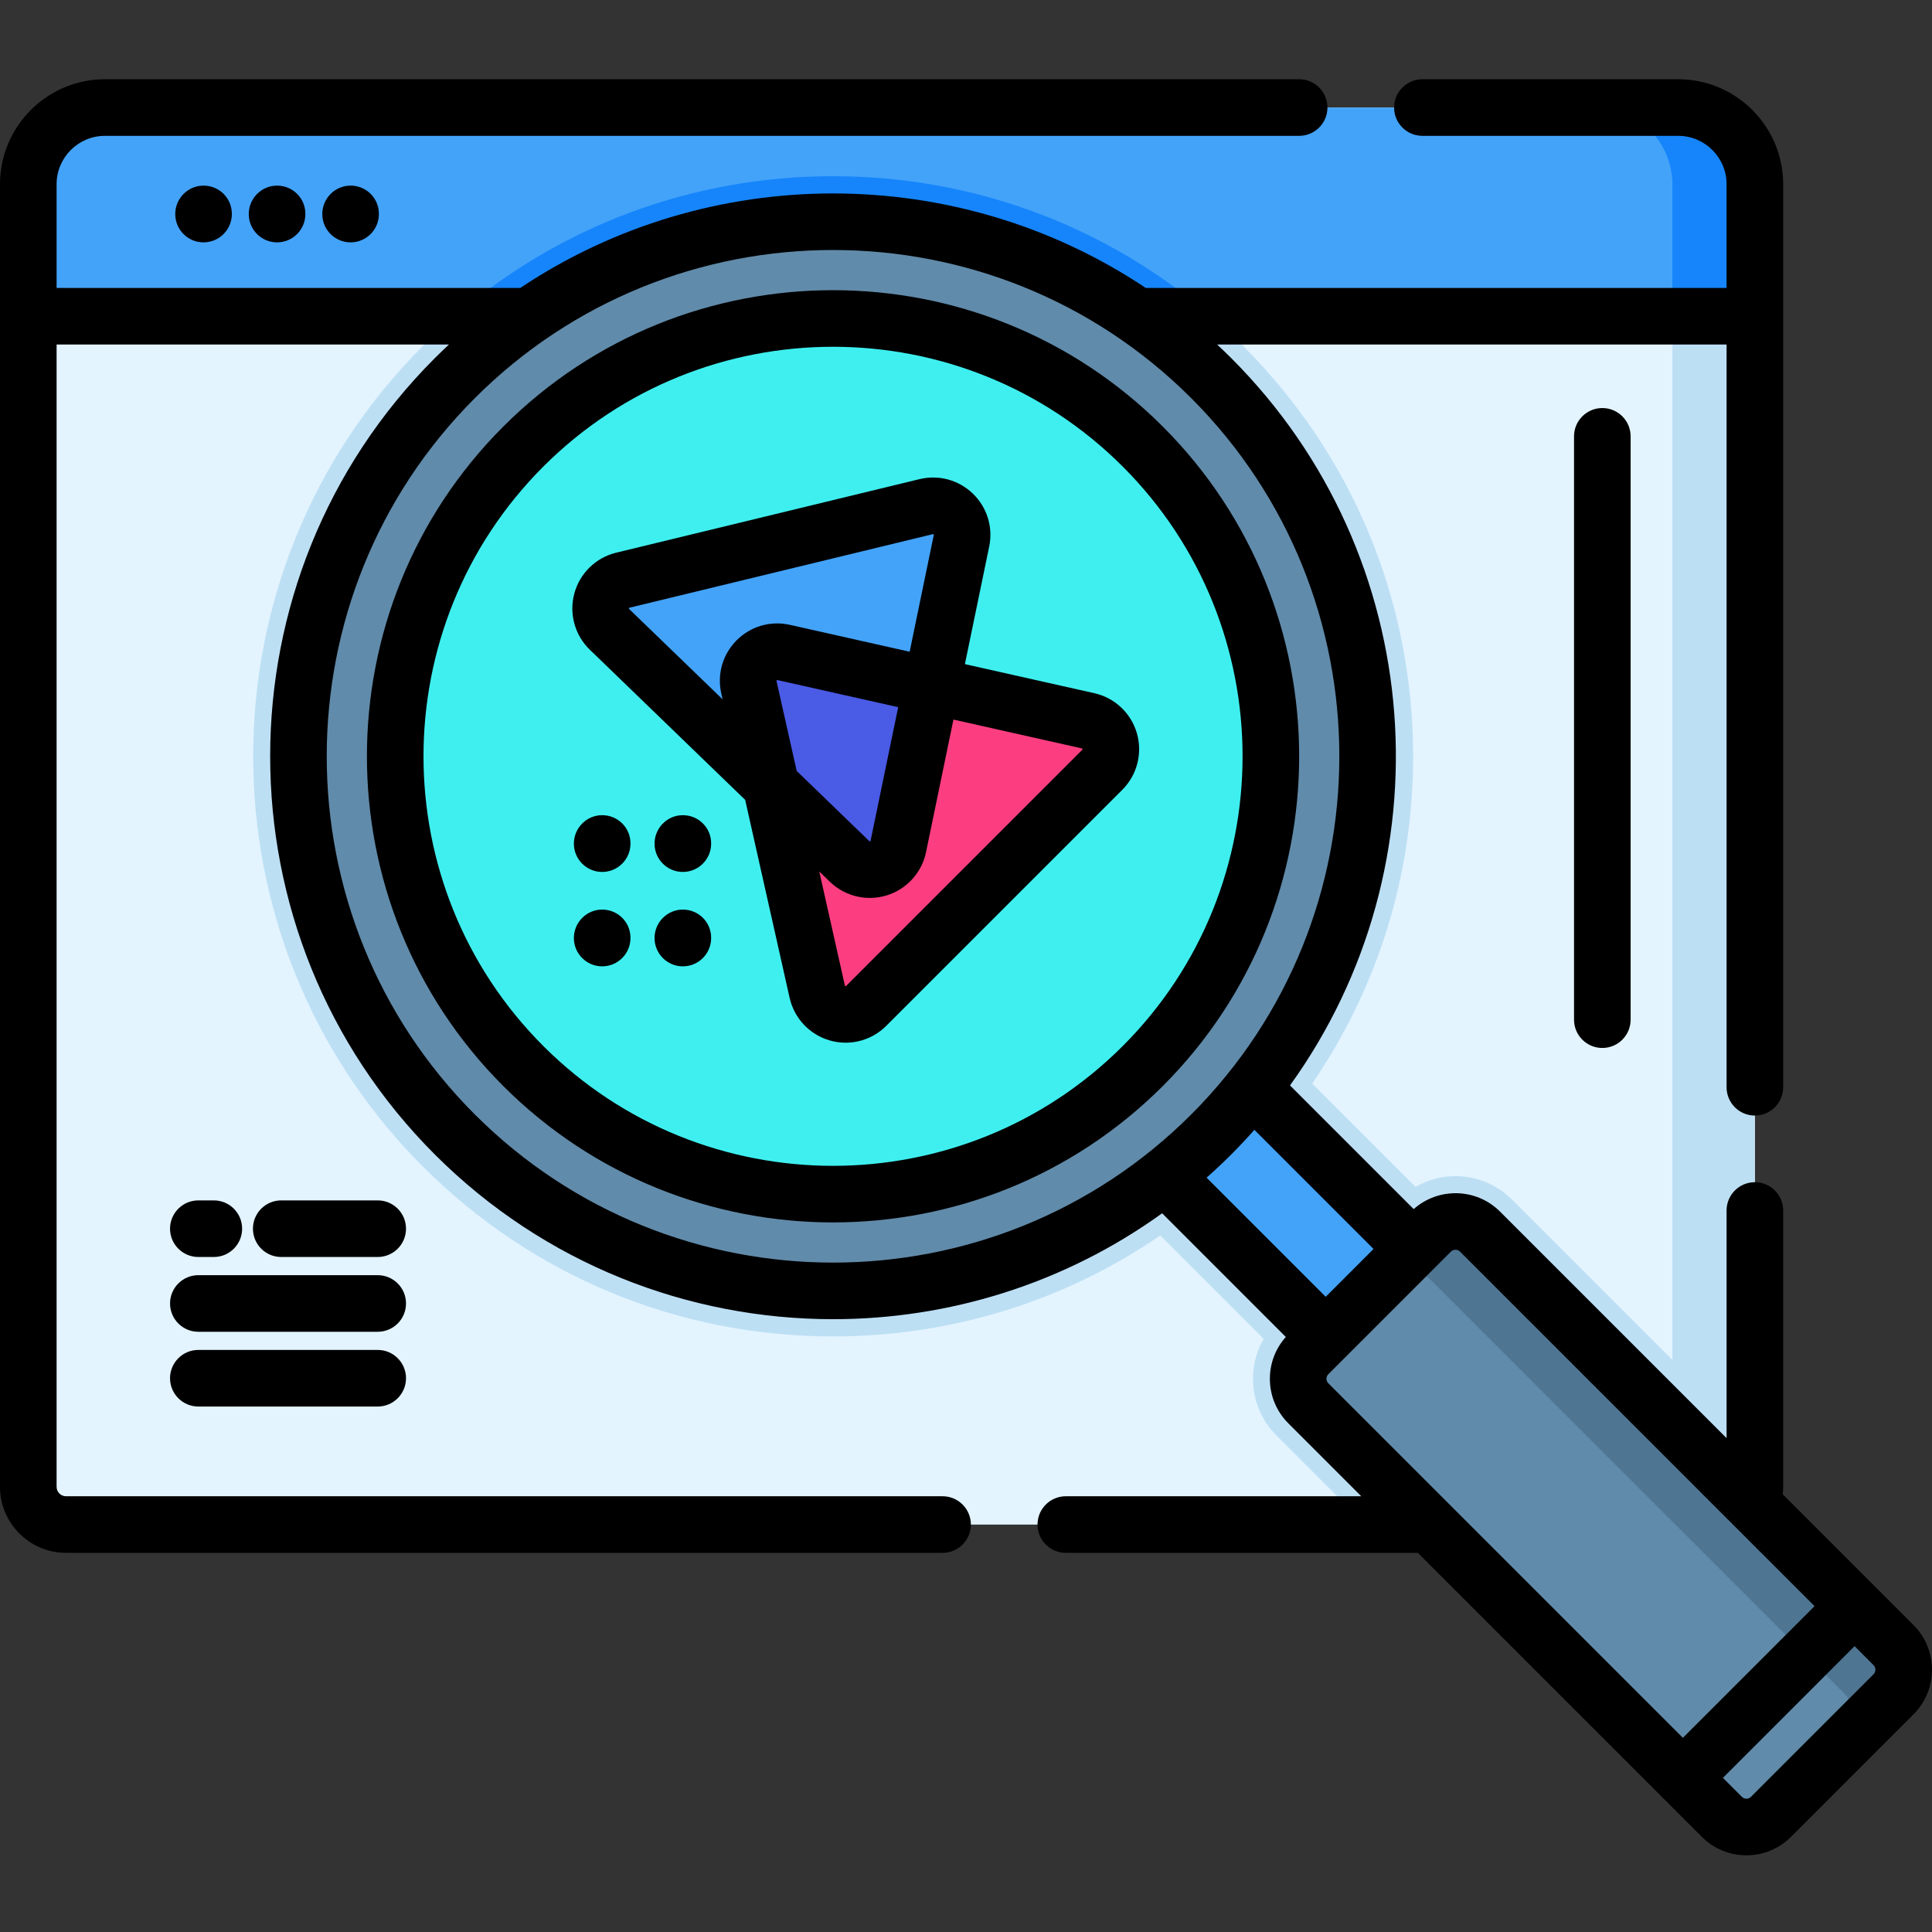 <svg height="512pt" viewBox="0 -21 512 512" width="512pt" xmlns="http://www.w3.org/2000/svg"><rect x="0" y="-21" width="512" height="512" fill="#333333" stroke="none"/><path d="m465.059 27.824v345.199c0 5.52-4.48 10-10 10h-437.559c-5.52 0-10-4.48-10-10v-345.199c0-11.219 9.102-20.32 20.32-20.32h416.918c11.223 0 20.32 9.102 20.32 20.32zm0 0" fill="#e3f4ff"/><path d="m465.059 361.254v11.77c0 5.52-4.48 10-10 10h-93.172l-23.648-23.652c-6.922-6.918-8.02-17.469-3.352-25.57l-27.398-27.391c-25.352 17.391-55.312 26.754-86.723 26.754-41.07 0-79.672-15.992-108.715-45.023-59.941-59.941-59.941-157.484 0-217.426 29.043-29.027 67.645-45.02 108.715-45.02 41.059 0 79.672 15.992 108.703 45.02 29.039 29.043 45.027 67.652 45.027 108.715 0 31.41-9.359 61.371-26.758 86.73l27.391 27.383c3.188-1.84 6.809-2.852 10.59-2.852 5.66 0 10.988 2.211 14.988 6.219zm0 0" fill="#bddff4"/><path d="m465.059 27.824v345.199c0 5.52-4.48 10-10 10h-21.871c5.523 0 10.004-4.48 10.004-10v-345.199c0-11.219-9.102-20.32-20.324-20.32h21.871c11.223 0 20.32 9.102 20.32 20.32zm0 0" fill="#bddff4"/><path d="m465.059 27.824v34.98h-457.559v-34.98c0-11.23 9.102-20.32 20.32-20.32h416.918c11.223 0 20.32 9.102 20.32 20.32zm0 0" fill="#43a3f9"/><path d="m320.945 62.805h-200.371c27.867-24.008 63.02-37.109 100.191-37.109 37.16 0 72.32 13.102 100.18 37.109zm0 0" fill="#1685fb"/><path d="m465.059 27.824v34.98h-21.867v-34.98c0-11.219-9.102-20.32-20.324-20.32h21.871c11.223 0 20.32 9.102 20.32 20.32zm0 0" fill="#1685fb"/><path d="m299.266 281.215 23.277-23.281 64.172 64.172-23.281 23.277zm0 0" fill="#43a3f9"/><path d="m362.5 179.43c0 78.277-63.457 141.734-141.738 141.734-78.277 0-141.734-63.457-141.734-141.734 0-78.281 63.457-141.738 141.734-141.738 78.281 0 141.738 63.457 141.738 141.738zm0 0" fill="#618baa"/><path d="m336.844 179.43c0 64.109-51.969 116.082-116.082 116.082-64.109 0-116.082-51.973-116.082-116.082 0-64.113 51.973-116.086 116.082-116.086 64.113 0 116.082 51.973 116.082 116.086zm0 0" fill="#3fefef"/><path d="m501.812 427.996-32.48 32.48c-3.594 3.594-9.426 3.594-13.02 0l-109.586-109.586c-3.594-3.594-3.594-9.422 0-13.02l32.48-32.48c3.594-3.594 9.422-3.594 13.02 0l109.586 109.586c3.594 3.598 3.594 9.426 0 13.02zm0 0" fill="#618baa"/><path d="m392.227 305.387 109.59 109.59c3.594 3.594 3.594 9.426 0 13.02l-12.941 12.941c3.594-3.594 3.594-9.426 0-13.02l-109.59-109.586c-3.594-3.594-9.426-3.594-13.02 0l12.941-12.941c3.594-3.594 9.426-3.594 13.02-.004zm0 0" fill="#4e7693"/><path d="m245.438 113.27-80.371 19.488c-5.906 1.43-7.91 8.812-3.543 13.035l63.633 61.5c4.367 4.219 11.676 1.965 12.906-3.984l16.742-80.988c1.145-5.539-3.871-10.387-9.367-9.051zm0 0" fill="#43a3f9"/><path d="m198.465 161.113 18.117 80.691c1.332 5.93 8.68 8.059 12.973 3.762l62.574-62.574c4.297-4.297 2.168-11.641-3.762-12.973l-80.691-18.117c-5.52-1.238-10.449 3.691-9.211 9.211zm0 0" fill="#fc3e81"/><path d="m246.867 160.699-8.805 42.605c-1.23 5.953-8.539 8.211-12.906 3.984l-20.852-20.148-5.844-26.027c-1.234-5.52 3.695-10.453 9.211-9.211zm0 0" fill="#4a5be5"/><path d="m308.148 92.043c-48.184-48.184-126.586-48.188-174.773 0-48.184 48.184-48.184 126.586 0 174.773 24.094 24.09 55.742 36.137 87.387 36.137 31.648 0 63.293-12.047 87.387-36.137 48.188-48.188 48.188-126.59 0-174.773zm-10.605 164.164c-42.336 42.336-111.223 42.336-153.559 0-42.336-42.336-42.336-111.223 0-153.559 21.168-21.168 48.973-31.75 76.781-31.75 27.805 0 55.609 10.582 76.777 31.75 42.336 42.336 42.336 111.223 0 153.559zm0 0"/><path d="m507.113 409.676-34.676-34.676c.074-.656.121-1.312.121-1.977v-73.227c0-4.141-3.359-7.5-7.5-7.5-4.145 0-7.5 3.359-7.5 7.5v60.32l-60.027-60.027c-6.277-6.277-16.336-6.488-22.891-.668l-32.773-32.777c42.027-58.289 36.844-140.32-15.578-192.742-1.227-1.227-2.477-2.418-3.734-3.598h135.004v196.832c0 4.141 3.355 7.5 7.5 7.5 4.141 0 7.5-3.359 7.5-7.5v-239.316c0-15.34-12.48-27.82-27.82-27.82h-67.789c-4.141 0-7.5 3.359-7.5 7.5s3.359 7.5 7.5 7.5h67.789c7.07 0 12.82 5.75 12.82 12.82v27.484h-153.926c-49.965-33.383-115.777-33.383-165.742 0h-122.891v-27.484c0-7.07 5.75-12.82 12.82-12.82h316.469c4.141 0 7.5-3.359 7.5-7.5s-3.359-7.5-7.5-7.5h-316.469c-15.34 0-27.82 12.48-27.82 27.82v345.203c0 9.648 7.852 17.5 17.5 17.5h232.293c4.141 0 7.5-3.359 7.5-7.5 0-4.145-3.359-7.5-7.5-7.5h-232.293c-1.379 0-2.5-1.125-2.5-2.5v-302.719h103.973c-1.258 1.18-2.508 2.371-3.734 3.598-58.188 58.188-58.188 152.867 0 211.055 29.094 29.09 67.309 43.641 105.523 43.641 30.645 0 61.277-9.363 87.219-28.066l32.773 32.777c-2.719 3.059-4.223 6.945-4.223 11.074 0 4.461 1.738 8.656 4.891 11.812l19.328 19.328h-78.297c-4.141 0-7.5 3.359-7.5 7.5 0 4.141 3.359 7.5 7.5 7.5h93.297l75.258 75.258c3.156 3.156 7.352 4.895 11.812 4.895 4.465 0 8.66-1.738 11.816-4.895l32.477-32.48c6.516-6.516 6.516-17.113 0-23.625zm-381.27-135.328c-52.34-52.34-52.34-137.5 0-189.84 26.168-26.168 60.543-39.254 94.918-39.254s68.75 13.086 94.922 39.254c52.34 52.34 52.34 137.504 0 189.84-26.172 26.172-60.543 39.258-94.922 39.254-34.371-.004-68.754-13.086-94.918-39.254zm200.445 10.609c2.129-2.129 4.168-4.312 6.141-6.535l31.57 31.57-12.672 12.672-31.57-31.566c2.223-1.973 4.402-4.016 6.531-6.141zm25.242 59.426c0-.324.086-.793.5-1.207l32.48-32.48c.41-.414.883-.5 1.207-.5.32 0 .793.086 1.207.5l93.953 93.953-34.895 34.891-93.953-93.953c-.414-.41-.5-.883-.5-1.203zm144.977 78.312-32.48 32.48c-.41.41-.883.5-1.203.5-.324 0-.793-.09-1.207-.5l-5.027-5.027 34.895-34.895 5.023 5.027c.664.664.664 1.746 0 2.414zm0 0"/><path d="m53.941 28.191c-.016 0-.031 0-.047 0-4.141.023-7.48 3.441-7.453 7.586.027 4.125 3.379 7.453 7.5 7.453h.047c4.141-.027 7.48-3.406 7.453-7.547v-.078c-.027-4.125-3.379-7.414-7.5-7.414zm0 0"/><path d="m73.426 28.191c-.016 0-.031 0-.047 0-4.141.023-7.477 3.441-7.453 7.586.027 4.125 3.379 7.453 7.5 7.453h.047c4.145-.027 7.48-3.406 7.453-7.547v-.078c-.027-4.125-3.379-7.414-7.5-7.414zm0 0"/><path d="m92.91 28.191c-.016 0-.031 0-.047 0-4.141.023-7.48 3.441-7.453 7.586.027 4.125 3.379 7.453 7.5 7.453h.047c4.141-.027 7.48-3.406 7.453-7.547v-.078c-.027-4.125-3.379-7.414-7.5-7.414zm0 0"/><path d="m159.582 195.031c-4.141 0-7.5 3.402-7.5 7.543s3.359 7.5 7.5 7.5 7.5-3.359 7.5-7.5v-.086c0-4.141-3.359-7.457-7.5-7.457zm0 0"/><path d="m159.582 220.047c-4.141 0-7.5 3.402-7.5 7.543s3.359 7.5 7.5 7.5 7.5-3.359 7.5-7.5v-.086c0-4.141-3.359-7.457-7.5-7.457zm0 0"/><path d="m180.961 195.031c-4.145 0-7.5 3.402-7.5 7.543s3.355 7.5 7.5 7.5c4.141 0 7.5-3.359 7.5-7.5v-.086c0-4.141-3.359-7.457-7.5-7.457zm0 0"/><path d="m180.961 220.047c-4.145 0-7.5 3.402-7.5 7.543s3.355 7.5 7.5 7.5c4.141 0 7.5-3.359 7.5-7.5v-.086c0-4.141-3.359-7.457-7.5-7.457zm0 0"/><path d="m301.285 173.305c-1.543-5.324-5.863-9.387-11.273-10.602l-34.305-7.703 6.441-31.16c1.062-5.133-.555-10.375-4.324-14.016-3.77-3.645-9.059-5.078-14.152-3.844l-80.375 19.488c-5.387 1.305-9.637 5.441-11.09 10.793-1.457 5.352.121 11.07 4.105 14.922l41.168 39.793 11.781 52.473c1.219 5.406 5.281 9.73 10.605 11.273 1.395.406 2.82.602 4.234.602 3.977 0 7.863-1.562 10.754-4.453l62.574-62.574c3.922-3.922 5.398-9.664 3.855-14.992zm-134.547-32.906c-.07-.062-.09-.086-.059-.203.031-.121.062-.129.152-.148l80.375-19.488c.027-.008.047-.012.07-.012.035 0 .07.016.121.062.082.082.074.121.059.195l-6.387 30.91-31.75-7.129c-5.113-1.148-10.383.379-14.09 4.086-3.707 3.703-5.23 8.969-4.082 14.086l.352 1.574zm39.043 19.07c-.016-.074-.023-.109.059-.191.078-.082.117-.074.191-.055l32 7.184-7.312 35.387c-.02.09-.027.121-.145.156-.117.039-.137.02-.207-.047l-19.234-18.59zm81.043 18.223-62.574 62.574c-.066.066-.086.086-.203.051-.121-.031-.125-.062-.148-.152l-6.781-30.211 2.828 2.734c2.875 2.777 6.684 4.27 10.57 4.27 1.5 0 3.008-.219 4.484-.676 5.297-1.633 9.285-6.023 10.41-11.453l7.262-35.137 34.055 7.648c.09.02.121.027.152.145.035.117.016.137-.055.207zm0 0"/><path d="m52.562 312.117h4.102c4.145 0 7.5-3.359 7.5-7.5 0-4.145-3.355-7.5-7.5-7.5h-4.102c-4.141 0-7.5 3.355-7.5 7.5 0 4.141 3.359 7.5 7.5 7.5zm0 0"/><path d="m100.098 297.117h-25.566c-4.145 0-7.5 3.355-7.5 7.5 0 4.141 3.355 7.5 7.5 7.5h25.566c4.141 0 7.5-3.359 7.5-7.5 0-4.145-3.355-7.5-7.5-7.5zm0 0"/><path d="m100.098 316.934h-47.535c-4.141 0-7.5 3.355-7.5 7.5 0 4.141 3.359 7.5 7.5 7.5h47.535c4.141 0 7.5-3.359 7.5-7.5 0-4.145-3.355-7.5-7.5-7.5zm0 0"/><path d="m100.098 336.746h-47.535c-4.141 0-7.5 3.359-7.5 7.5 0 4.145 3.359 7.5 7.5 7.5h47.535c4.141 0 7.5-3.355 7.5-7.5 0-4.141-3.355-7.5-7.5-7.5zm0 0"/><path d="m417.133 94.637v154.586c0 4.141 3.359 7.5 7.5 7.5 4.141 0 7.5-3.359 7.5-7.5v-154.586c0-4.141-3.359-7.5-7.5-7.5-4.141 0-7.5 3.359-7.5 7.5zm0 0"/></svg>